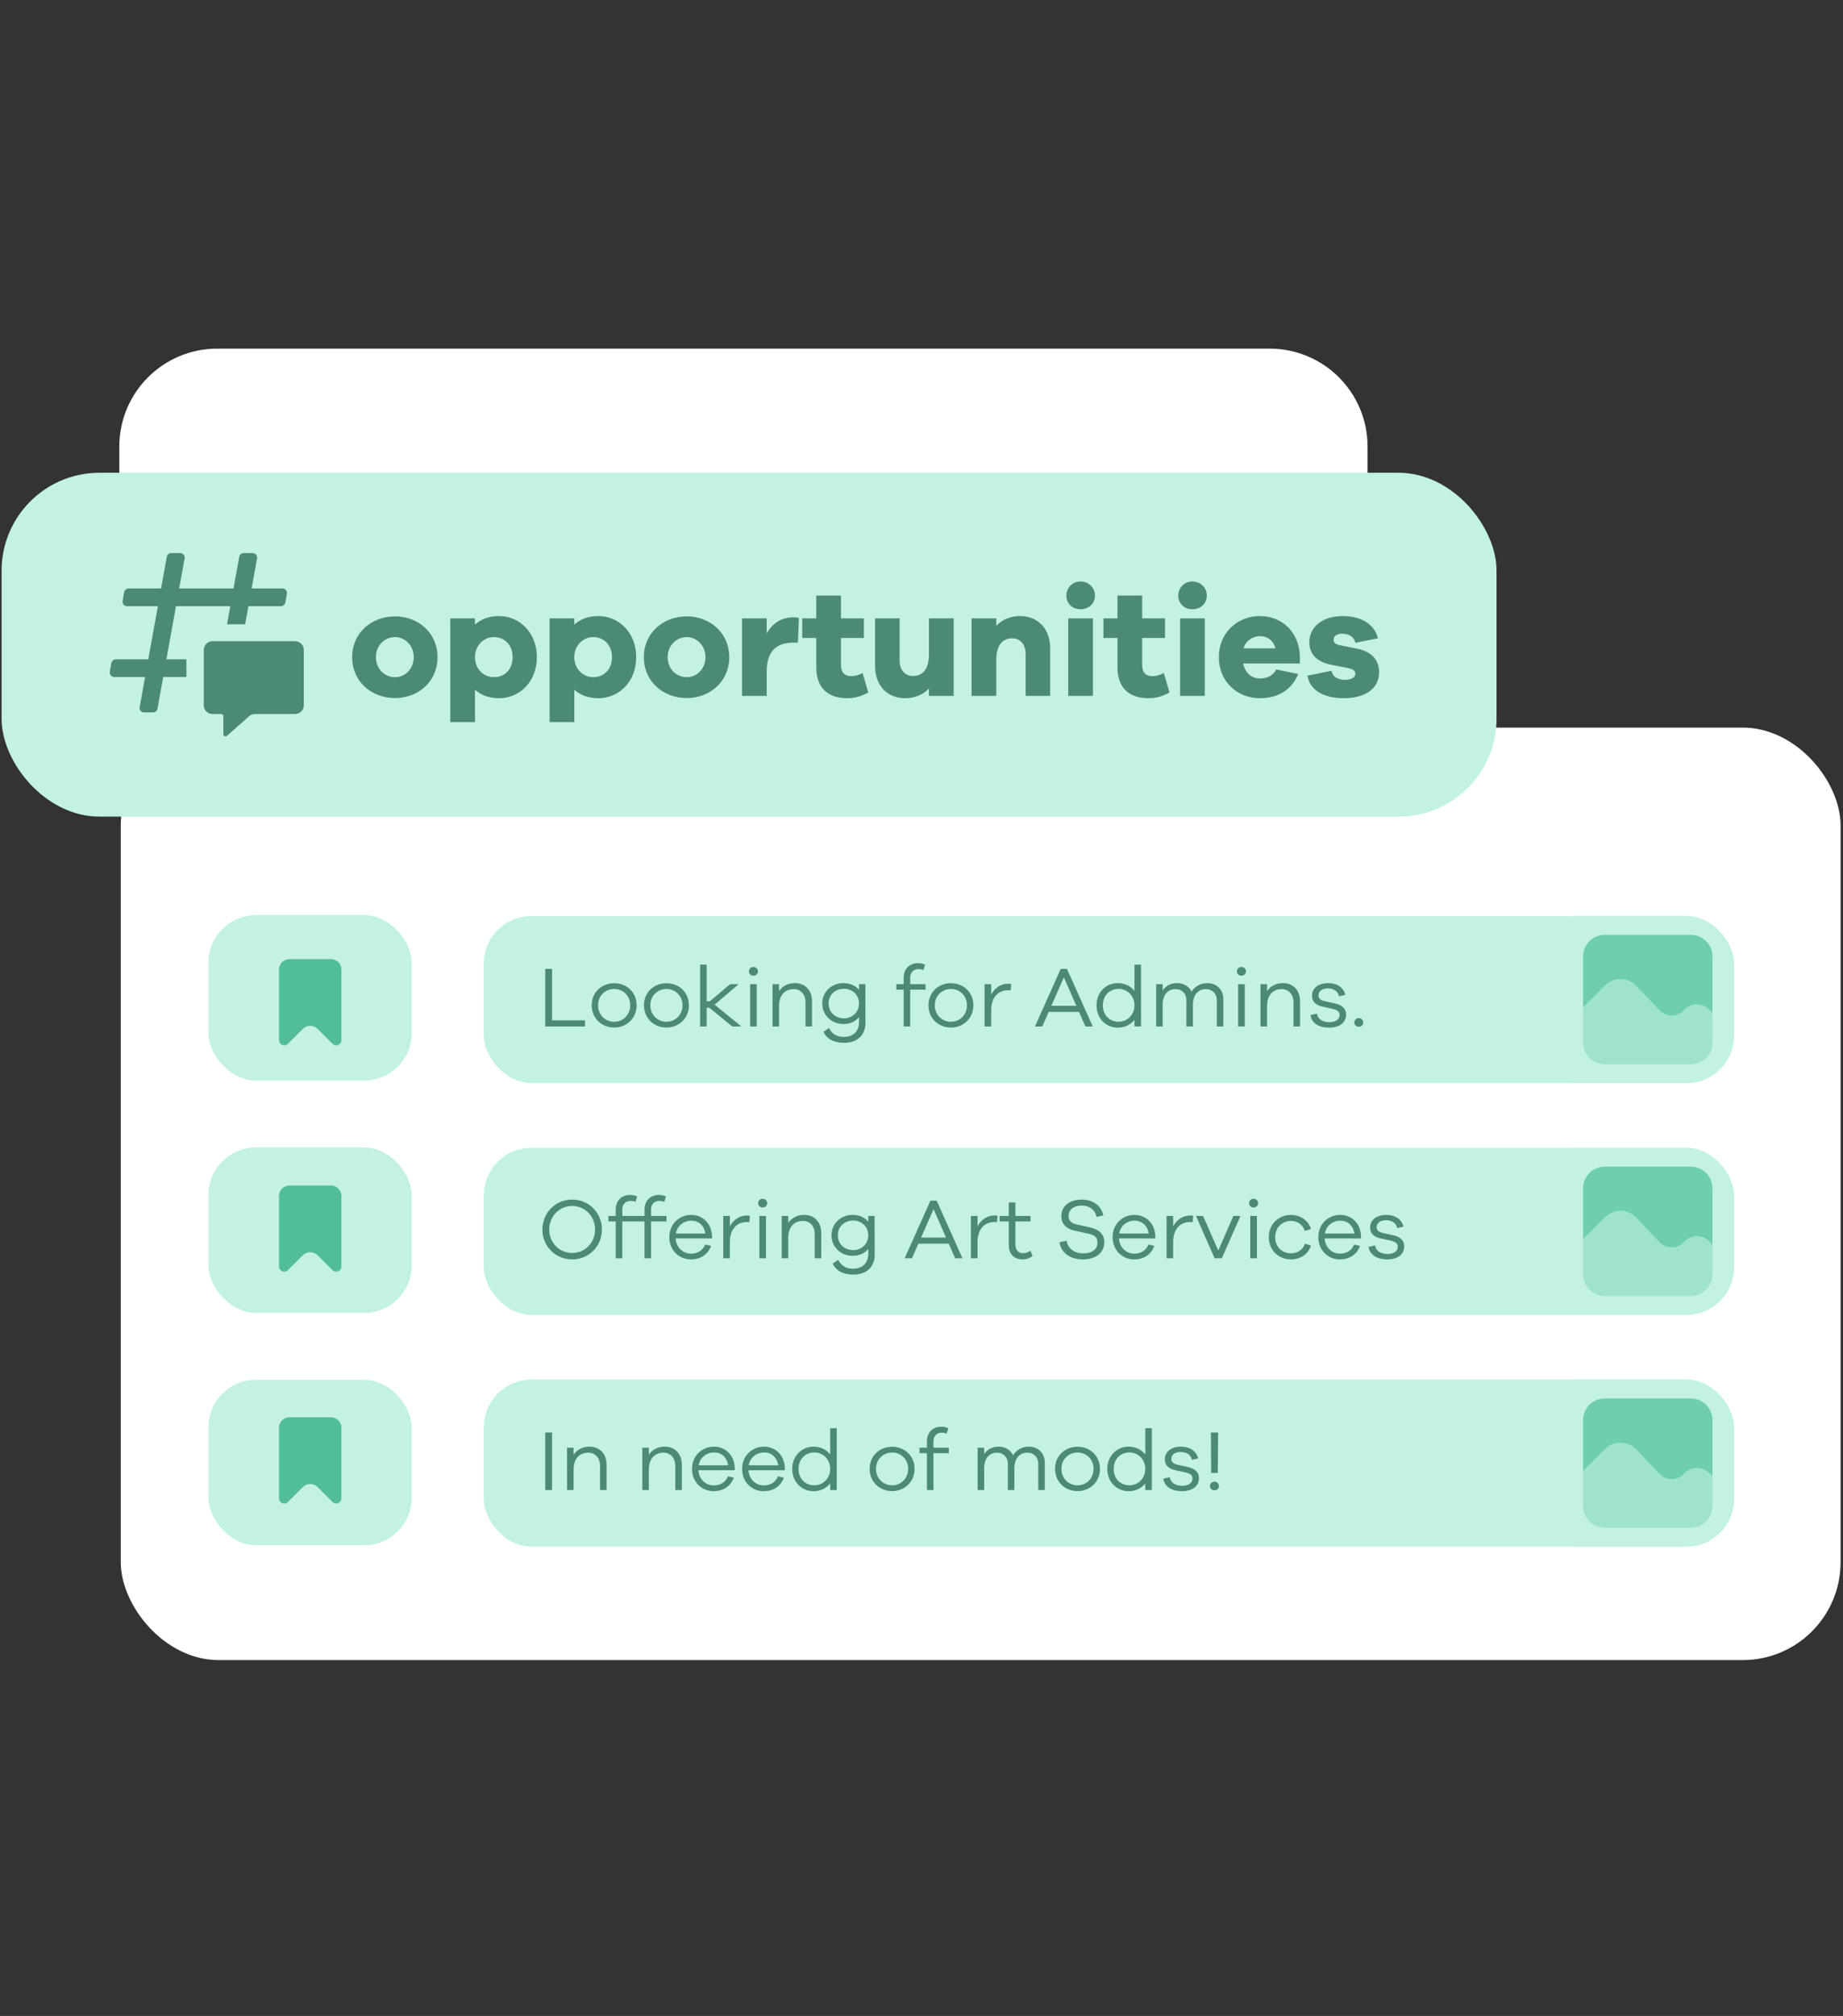 <svg width="342" height="374" viewBox="0 0 342 374" fill="none" xmlns="http://www.w3.org/2000/svg">
<rect x="0" y="0" width="342" height="374" fill="#333333" stroke="none"/>
<rect x="22.412" y="134.984" width="319.14" height="172.999" rx="18.169" fill="white"/>
<path d="M22.141 82.849C22.141 72.814 30.275 64.68 40.309 64.68H235.607C245.642 64.68 253.776 72.814 253.776 82.849V92.563C253.776 102.598 245.642 110.732 235.607 110.732H40.309C30.275 110.732 22.141 102.598 22.141 92.563V82.849Z" fill="white"/>
<rect x="38.672" y="169.773" width="37.731" height="30.702" rx="8.856" fill="#C3F2E1"/>
<rect x="38.672" y="212.875" width="37.731" height="30.702" rx="8.856" fill="#C3F2E1"/>
<rect x="38.672" y="255.977" width="37.731" height="30.702" rx="8.856" fill="#C3F2E1"/>
<path d="M51.776 221.869C51.776 220.803 52.64 219.939 53.706 219.939H61.422C62.487 219.939 63.351 220.803 63.351 221.869V234.973C63.351 235.832 62.312 236.263 61.705 235.655L58.928 232.878C58.175 232.125 56.953 232.125 56.2 232.878L53.423 235.655C52.815 236.263 51.776 235.832 51.776 234.973V221.869Z" fill="#52BE97"/>
<path d="M51.776 179.869C51.776 178.803 52.64 177.939 53.706 177.939H61.422C62.487 177.939 63.351 178.803 63.351 179.869V192.973C63.351 193.832 62.312 194.263 61.705 193.655L58.928 190.878C58.175 190.125 56.953 190.125 56.2 190.878L53.423 193.655C52.815 194.263 51.776 193.832 51.776 192.973V179.869Z" fill="#52BE97"/>
<path d="M50.375 115.209L49.669 119.14H45.752L46.458 115.209L34.699 115.209L32.623 126.769H36.951V130.622H31.936L30.689 137.534C30.605 137.994 30.199 138.329 29.724 138.329H27.795C27.186 138.329 26.724 137.788 26.831 137.197L28.018 130.622H21.347C20.738 130.622 20.277 130.082 20.382 129.493L20.725 127.566C20.807 127.105 21.214 126.769 21.69 126.769H28.703L30.78 115.209H24.109C23.501 115.209 23.04 114.669 23.145 114.079L23.487 112.153C23.569 111.692 23.976 111.355 24.452 111.355H31.466L32.713 104.443C32.796 103.984 33.203 103.648 33.678 103.648H35.606C36.216 103.648 36.677 104.19 36.571 104.78L35.384 111.355L47.142 111.356L48.39 104.444C48.473 103.984 48.879 103.649 49.354 103.649H51.283C51.892 103.649 52.354 104.19 52.247 104.781L51.06 111.356H57.731C58.34 111.356 58.801 111.896 58.696 112.485L58.353 114.412C58.271 114.873 57.864 115.209 57.388 115.209H50.375Z" fill="white"/>
<path d="M42.599 122.839C41.56 122.839 40.718 123.668 40.718 124.689V136.83C40.718 137.851 41.56 138.679 42.599 138.679H44.479C44.739 138.679 44.949 138.886 44.949 139.142V143.069C44.949 143.47 45.432 143.681 45.735 143.412L50.525 139.157C50.87 138.849 51.32 138.679 51.786 138.679H60.466C61.505 138.679 62.347 137.851 62.347 136.83V124.689C62.347 123.668 61.505 122.839 60.466 122.839H42.599Z" fill="white"/>
<rect x="0.293" y="87.707" width="277.414" height="63.797" rx="18.169" fill="#C3F2E1"/>
<path d="M46.101 112.461L45.495 115.811H42.136L42.741 112.461L32.658 112.46L30.877 122.315H34.589V125.6H30.288L29.218 131.492C29.147 131.884 28.799 132.169 28.391 132.169H26.737C26.215 132.169 25.819 131.708 25.91 131.205L26.928 125.6H21.207C20.686 125.6 20.29 125.139 20.38 124.637L20.674 122.994C20.744 122.602 21.093 122.315 21.502 122.315H27.516L29.297 112.46H23.576C23.055 112.46 22.659 112 22.749 111.497L23.043 109.855C23.113 109.462 23.462 109.175 23.87 109.175H29.885L30.955 103.283C31.026 102.891 31.375 102.605 31.782 102.605H33.436C33.958 102.605 34.354 103.067 34.263 103.57L33.245 109.175L43.328 109.176L44.398 103.284C44.469 102.892 44.818 102.606 45.225 102.606H46.879C47.402 102.606 47.798 103.068 47.706 103.571L46.689 109.176H52.409C52.931 109.176 53.327 109.636 53.237 110.138L52.943 111.781C52.872 112.174 52.523 112.461 52.115 112.461H46.101Z" fill="#4B8A74"/>
<path d="M39.432 118.965C38.541 118.965 37.819 119.671 37.819 120.542V130.892C37.819 131.762 38.541 132.468 39.432 132.468H41.045C41.268 132.468 41.448 132.645 41.448 132.862V136.21C41.448 136.552 41.862 136.732 42.122 136.503L46.229 132.875C46.526 132.613 46.911 132.468 47.311 132.468H54.754C55.645 132.468 56.367 131.762 56.367 130.892V120.542C56.367 119.671 55.645 118.965 54.754 118.965H39.432Z" fill="#4B8A74"/>
<path d="M73.313 114.353C77.581 114.353 81.191 117.389 81.191 121.915C81.191 126.47 77.581 129.507 73.313 129.507C68.958 129.507 65.349 126.47 65.349 121.915C65.349 117.389 68.958 114.353 73.313 114.353ZM73.313 125.639C75.089 125.639 76.779 124.178 76.779 121.915C76.779 119.681 75.089 118.191 73.313 118.191C71.451 118.191 69.76 119.681 69.76 121.915C69.76 124.178 71.451 125.639 73.313 125.639ZM92.607 114.295C96.417 114.295 99.626 117.389 99.626 121.915C99.626 126.47 96.417 129.535 92.607 129.535C90.745 129.535 89.256 128.962 88.138 127.96V133.975H83.555V114.725H88.138V115.871C89.256 114.868 90.745 114.295 92.607 114.295ZM91.662 125.639C93.667 125.639 95.128 124.15 95.128 121.915C95.128 119.709 93.667 118.191 91.662 118.191C89.8 118.191 88.138 119.709 88.138 121.915C88.138 124.15 89.8 125.639 91.662 125.639ZM111.043 114.295C114.853 114.295 118.061 117.389 118.061 121.915C118.061 126.47 114.853 129.535 111.043 129.535C109.181 129.535 107.691 128.962 106.574 127.96V133.975H101.991V114.725H106.574V115.871C107.691 114.868 109.181 114.295 111.043 114.295ZM110.097 125.639C112.103 125.639 113.564 124.15 113.564 121.915C113.564 119.709 112.103 118.191 110.097 118.191C108.235 118.191 106.574 119.709 106.574 121.915C106.574 124.15 108.235 125.639 110.097 125.639ZM127.444 114.353C131.713 114.353 135.322 117.389 135.322 121.915C135.322 126.47 131.713 129.507 127.444 129.507C123.09 129.507 119.481 126.47 119.481 121.915C119.481 117.389 123.09 114.353 127.444 114.353ZM127.444 125.639C129.221 125.639 130.911 124.178 130.911 121.915C130.911 119.681 129.221 118.191 127.444 118.191C125.582 118.191 123.892 119.681 123.892 121.915C123.892 124.178 125.582 125.639 127.444 125.639ZM147.226 114.524C147.627 114.524 147.913 114.553 148.257 114.639L148.057 119.222H147.226C144.018 119.222 142.27 120.884 142.27 124.608V129.105H137.687V114.725H142.27V117.475C143.301 115.756 144.877 114.524 147.226 114.524ZM160.068 124.866L161.128 128.475C160.011 129.077 158.836 129.535 157.203 129.535C153.622 129.535 151.474 127.587 151.474 123.806V118.363H148.867V114.725H151.474V110.485H156.057V114.725H160.297V118.363H156.057V123.348C156.057 124.837 156.774 125.439 157.977 125.439C158.607 125.439 159.466 125.21 160.068 124.866ZM176.965 114.725V129.105H172.382V127.73C171.293 128.876 169.775 129.535 167.97 129.535C164.618 129.535 162.384 127.158 162.384 123.548V114.725H166.939V122.574C166.939 124.264 167.941 125.41 169.402 125.41C171.207 125.41 172.382 124.178 172.382 121.4V114.725H176.965ZM189.288 114.295C192.639 114.295 194.874 116.673 194.874 120.282V129.105H190.319V121.256C190.319 119.566 189.316 118.42 187.855 118.42C186.051 118.42 184.876 119.652 184.876 122.431V129.105H180.293V114.725H184.876V116.1C185.965 114.954 187.483 114.295 189.288 114.295ZM200.522 107.878C202.069 107.878 203.186 109.082 203.186 110.485C203.186 111.946 202.069 113.035 200.522 113.035C198.975 113.035 197.886 111.946 197.886 110.485C197.886 109.082 198.975 107.878 200.522 107.878ZM202.814 129.105H198.23V114.725H202.814V129.105ZM215.962 124.866L217.022 128.475C215.905 129.077 214.73 129.535 213.097 129.535C209.517 129.535 207.368 127.587 207.368 123.806V118.363H204.761V114.725H207.368V110.485H211.952V114.725H216.191V118.363H211.952V123.348C211.952 124.837 212.668 125.439 213.871 125.439C214.501 125.439 215.36 125.21 215.962 124.866ZM221.279 107.878C222.826 107.878 223.943 109.082 223.943 110.485C223.943 111.946 222.826 113.035 221.279 113.035C219.732 113.035 218.644 111.946 218.644 110.485C218.644 109.082 219.732 107.878 221.279 107.878ZM223.571 129.105H218.988V114.725H223.571V129.105ZM241.217 121.915V123.09H230.675C231.048 124.808 232.222 125.868 233.769 125.868C234.829 125.868 236.061 125.611 236.834 124.207L240.902 125.038C239.67 128.074 237.063 129.535 233.769 129.535C229.615 129.535 226.178 126.47 226.178 121.915C226.178 117.389 229.615 114.295 233.798 114.295C237.865 114.295 241.131 117.217 241.217 121.915ZM233.798 118.019C232.509 118.019 231.191 118.821 230.761 120.282H236.691C236.261 118.735 235.115 118.019 233.798 118.019ZM242.626 125.353L247.095 124.436C247.296 125.668 248.413 126.126 249.645 126.126C250.848 126.126 251.507 125.611 251.507 124.98C251.507 124.493 251.134 124.121 250.074 123.92L247.153 123.348C244.488 122.861 242.97 121.428 242.97 119.165C242.97 116.215 245.52 114.295 249.158 114.295C252.739 114.295 255.116 115.928 255.689 118.42L251.507 119.251C251.364 118.363 250.504 117.561 249.1 117.561C247.869 117.561 247.468 118.163 247.468 118.678C247.468 119.079 247.639 119.48 248.556 119.681L251.936 120.368C254.658 120.941 255.918 122.574 255.918 124.694C255.918 127.874 253.168 129.535 249.387 129.535C246.007 129.535 243.113 128.303 242.626 125.353Z" fill="#4B8A74"/>
<rect x="89.776" y="255.939" width="232" height="31" rx="8.856" fill="#C3F2E1"/>
<path d="M102.439 276.439H101.179V265.759H102.439V276.439ZM109.403 268.389C111.3 268.389 112.56 269.744 112.56 271.737V276.439H111.348V271.96C111.348 270.493 110.471 269.505 109.164 269.505C107.522 269.505 106.438 270.621 106.438 272.661V276.439H105.227V268.58H106.438V269.888C107.076 268.931 108.08 268.389 109.403 268.389ZM123.368 268.389C125.265 268.389 126.524 269.744 126.524 271.737V276.439H125.312V271.96C125.312 270.493 124.436 269.505 123.128 269.505C121.487 269.505 120.403 270.621 120.403 272.661V276.439H119.191V268.58H120.403V269.888C121.04 268.931 122.044 268.389 123.368 268.389ZM136.344 272.311V272.757H129.601C129.713 274.527 131.052 275.579 132.407 275.579C133.523 275.579 134.527 275.148 135.085 273.889L136.169 274.144C135.547 275.786 134.176 276.647 132.407 276.647C130.318 276.647 128.421 275.037 128.421 272.534C128.421 270.015 130.318 268.389 132.486 268.389C134.607 268.389 136.264 269.967 136.344 272.311ZM132.486 269.457C131.211 269.457 129.888 270.302 129.649 271.848H135.117C134.893 270.302 133.794 269.457 132.486 269.457ZM145.638 272.311V272.757H138.895C139.006 274.527 140.346 275.579 141.701 275.579C142.816 275.579 143.821 275.148 144.379 273.889L145.463 274.144C144.841 275.786 143.47 276.647 141.701 276.647C139.612 276.647 137.715 275.037 137.715 272.534C137.715 270.015 139.612 268.389 141.78 268.389C143.9 268.389 145.558 269.967 145.638 272.311ZM141.78 269.457C140.505 269.457 139.182 270.302 138.943 271.848H144.411C144.187 270.302 143.087 269.457 141.78 269.457ZM155.267 264.962V276.439H154.055V275.196C153.354 276.121 152.238 276.647 150.931 276.647C148.842 276.647 147.009 275.005 147.009 272.518C147.009 270.031 148.842 268.389 150.931 268.389C152.238 268.389 153.354 268.915 154.055 269.84V264.962H155.267ZM151.122 275.563C152.605 275.563 154.055 274.383 154.055 272.518C154.055 270.637 152.605 269.457 151.122 269.457C149.496 269.457 148.189 270.637 148.189 272.518C148.189 274.383 149.496 275.563 151.122 275.563ZM165.555 268.405C167.866 268.405 169.715 270.095 169.715 272.502C169.715 274.909 167.866 276.631 165.555 276.631C163.211 276.631 161.378 274.909 161.378 272.502C161.378 270.095 163.211 268.405 165.555 268.405ZM165.555 275.563C167.165 275.563 168.52 274.319 168.52 272.502C168.52 270.701 167.165 269.473 165.555 269.473C163.929 269.473 162.558 270.701 162.558 272.502C162.558 274.319 163.929 275.563 165.555 275.563ZM176.068 269.601H173.215V276.439H172.003V269.601H170.632V268.58H172.003V267.417C172.003 265.759 173.055 264.691 174.697 264.691C175.16 264.691 175.59 264.786 175.973 264.978L175.67 265.966C175.383 265.854 175.064 265.791 174.777 265.791C173.82 265.791 173.215 266.412 173.215 267.417V268.58H176.068V269.601ZM190.948 268.389C192.606 268.389 193.881 269.569 193.881 271.354V276.439H192.669V271.561C192.669 270.318 191.825 269.505 190.645 269.505C189.194 269.505 188.238 270.573 188.238 272.422V276.439H187.026V271.561C187.026 270.318 186.181 269.505 185.018 269.505C183.567 269.505 182.626 270.573 182.626 272.422V276.439H181.415V268.58H182.626V269.776C183.184 268.915 184.077 268.389 185.305 268.389C186.516 268.389 187.52 268.979 187.983 269.983C188.588 269.011 189.609 268.389 190.948 268.389ZM199.959 268.405C202.271 268.405 204.12 270.095 204.12 272.502C204.12 274.909 202.271 276.631 199.959 276.631C197.616 276.631 195.783 274.909 195.783 272.502C195.783 270.095 197.616 268.405 199.959 268.405ZM199.959 275.563C201.569 275.563 202.924 274.319 202.924 272.502C202.924 270.701 201.569 269.473 199.959 269.473C198.333 269.473 196.962 270.701 196.962 272.502C196.962 274.319 198.333 275.563 199.959 275.563ZM213.739 264.962V276.439H212.527V275.196C211.826 276.121 210.71 276.647 209.403 276.647C207.314 276.647 205.481 275.005 205.481 272.518C205.481 270.031 207.314 268.389 209.403 268.389C210.71 268.389 211.826 268.915 212.527 269.84V264.962H213.739ZM209.594 275.563C211.077 275.563 212.527 274.383 212.527 272.518C212.527 270.637 211.077 269.457 209.594 269.457C207.968 269.457 206.661 270.637 206.661 272.518C206.661 274.383 207.968 275.563 209.594 275.563ZM215.882 274.319L217.093 274.048C217.205 275.084 218.161 275.642 219.405 275.642C220.536 275.642 221.286 275.116 221.286 274.303C221.286 273.65 220.791 273.347 219.994 273.171L218.193 272.773C216.886 272.502 216.153 271.848 216.153 270.764C216.153 269.346 217.332 268.389 219.134 268.389C220.903 268.389 222.051 269.298 222.338 270.573L221.174 270.828C221.015 269.967 220.265 269.377 219.102 269.377C217.986 269.377 217.364 269.919 217.364 270.669C217.364 271.29 217.794 271.577 218.56 271.753L220.457 272.167C221.604 272.422 222.481 273.028 222.481 274.224C222.481 275.77 221.19 276.647 219.309 276.647C217.508 276.647 216.073 275.85 215.882 274.319ZM226.034 265.759V266.253L225.986 273.267H224.743L224.711 266.253V265.759H226.034ZM225.364 274.877C225.843 274.877 226.193 275.26 226.193 275.69C226.193 276.137 225.843 276.487 225.364 276.487C224.886 276.487 224.535 276.137 224.535 275.69C224.535 275.26 224.886 274.877 225.364 274.877Z" fill="#4B8A74"/>
<rect x="89.776" y="212.939" width="232" height="31" rx="8.856" fill="#C3F2E1"/>
<path d="M106.185 222.552C109.277 222.552 111.7 225.007 111.7 228.099C111.7 231.208 109.277 233.647 106.185 233.647C103.076 233.647 100.653 231.208 100.653 228.099C100.653 225.007 103.076 222.552 106.185 222.552ZM106.185 232.451C108.56 232.451 110.425 230.57 110.425 228.099C110.425 225.644 108.56 223.731 106.185 223.731C103.794 223.731 101.928 225.644 101.928 228.099C101.928 230.57 103.794 232.451 106.185 232.451ZM118.328 226.601H115.474V233.439H114.263V226.601H112.892V225.58H114.263V224.417C114.263 222.759 115.315 221.691 116.957 221.691C117.419 221.691 117.85 221.786 118.232 221.978L117.929 222.966C117.642 222.854 117.323 222.791 117.037 222.791C116.08 222.791 115.474 223.412 115.474 224.417V225.58H118.328V226.601ZM123.667 226.601H120.814V233.439H119.602V226.601H118.232V225.58H119.602V224.417C119.602 222.759 120.655 221.691 122.297 221.691C122.759 221.691 123.189 221.786 123.572 221.978L123.269 222.966C122.982 222.854 122.663 222.791 122.376 222.791C121.42 222.791 120.814 223.412 120.814 224.417V225.58H123.667V226.601ZM132.125 229.311V229.757H125.382C125.494 231.527 126.833 232.579 128.188 232.579C129.304 232.579 130.308 232.148 130.866 230.889L131.95 231.144C131.328 232.786 129.957 233.647 128.188 233.647C126.1 233.647 124.203 232.037 124.203 229.534C124.203 227.015 126.1 225.389 128.268 225.389C130.388 225.389 132.046 226.967 132.125 229.311ZM128.268 226.457C126.992 226.457 125.669 227.302 125.43 228.848H130.898C130.675 227.302 129.575 226.457 128.268 226.457ZM138.598 225.501C138.789 225.501 138.932 225.501 139.156 225.564L139.06 226.728C138.916 226.712 138.741 226.712 138.598 226.712C136.509 226.712 135.441 228.29 135.441 230.411V233.439H134.214V225.58H135.441V227.509C136.079 226.346 137.147 225.501 138.598 225.501ZM141.517 222.392C141.995 222.392 142.361 222.775 142.361 223.205C142.361 223.667 141.995 224.018 141.517 224.018C141.038 224.018 140.688 223.667 140.688 223.205C140.688 222.775 141.038 222.392 141.517 222.392ZM142.138 233.439H140.911V225.58H142.138V233.439ZM149.241 225.389C151.138 225.389 152.397 226.744 152.397 228.737V233.439H151.186V228.96C151.186 227.493 150.309 226.505 149.002 226.505C147.36 226.505 146.276 227.621 146.276 229.661V233.439H145.064V225.58H146.276V226.888C146.914 225.931 147.918 225.389 149.241 225.389ZM162.297 225.58L162.313 232.802C162.297 235.097 160.735 236.468 158.36 236.468C156.415 236.468 155.124 235.703 154.518 234.428L155.538 233.726C156.096 234.779 156.893 235.368 158.36 235.368C160.018 235.368 161.118 234.316 161.118 232.642V231.686C160.48 232.515 159.476 232.977 158.169 232.977C156.096 232.977 154.295 231.399 154.295 229.167C154.295 226.951 156.096 225.389 158.169 225.389C159.476 225.389 160.48 225.851 161.118 226.664V225.58H162.297ZM158.344 231.925C159.81 231.925 161.118 230.841 161.118 229.167C161.118 227.493 159.81 226.441 158.344 226.441C156.75 226.441 155.474 227.493 155.474 229.167C155.474 230.841 156.75 231.925 158.344 231.925ZM178.601 233.439H177.246L176.051 230.729H170.424L169.228 233.439H167.873L172.655 222.759H173.819L178.601 233.439ZM175.557 229.598L173.245 224.321L170.918 229.598H175.557ZM184.553 225.501C184.745 225.501 184.888 225.501 185.111 225.564L185.016 226.728C184.872 226.712 184.697 226.712 184.553 226.712C182.465 226.712 181.397 228.29 181.397 230.411V233.439H180.169V225.58H181.397V227.509C182.035 226.346 183.103 225.501 184.553 225.501ZM191.215 232.021L191.613 233.025C190.976 233.471 190.434 233.647 189.796 233.647C188.234 233.647 187.198 232.722 187.198 230.984V226.601H185.492V225.58H187.198V223.078H188.425V225.58H191.231V226.601H188.425V230.905C188.425 231.925 188.999 232.499 189.876 232.499C190.322 232.499 190.816 232.308 191.215 232.021ZM200.74 222.552C202.876 222.552 204.374 223.731 204.741 225.485L203.482 225.772C203.243 224.48 202.175 223.652 200.708 223.652C199.273 223.652 198.285 224.433 198.285 225.58C198.285 226.537 198.891 226.967 199.895 227.175L202.222 227.701C203.705 228.019 204.916 228.769 204.916 230.474C204.916 232.419 203.338 233.647 200.947 233.647C198.683 233.647 196.866 232.483 196.611 230.458L197.934 230.187C198.173 231.686 199.401 232.531 201.059 232.531C202.685 232.531 203.657 231.718 203.657 230.538C203.657 229.534 203.115 229.135 201.919 228.864L199.512 228.338C198.141 228.035 196.946 227.318 196.946 225.612C196.946 223.779 198.46 222.552 200.74 222.552ZM214.385 229.311V229.757H207.642C207.753 231.527 209.092 232.579 210.447 232.579C211.563 232.579 212.567 232.148 213.125 230.889L214.209 231.144C213.588 232.786 212.217 233.647 210.447 233.647C208.359 233.647 206.462 232.037 206.462 229.534C206.462 227.015 208.359 225.389 210.527 225.389C212.647 225.389 214.305 226.967 214.385 229.311ZM210.527 226.457C209.252 226.457 207.929 227.302 207.689 228.848H213.157C212.934 227.302 211.834 226.457 210.527 226.457ZM220.857 225.501C221.048 225.501 221.192 225.501 221.415 225.564L221.319 226.728C221.176 226.712 221.001 226.712 220.857 226.712C218.769 226.712 217.701 228.29 217.701 230.411V233.439H216.473V225.58H217.701V227.509C218.338 226.346 219.406 225.501 220.857 225.501ZM230.2 225.58L226.725 233.439H225.402L221.927 225.58H223.25L226.072 232.005L228.877 225.58H230.2ZM232.618 222.392C233.097 222.392 233.463 222.775 233.463 223.205C233.463 223.667 233.097 224.018 232.618 224.018C232.14 224.018 231.79 223.667 231.79 223.205C231.79 222.775 232.14 222.392 232.618 222.392ZM233.24 233.439H232.013V225.58H233.24V233.439ZM239.546 232.515C240.71 232.515 241.762 231.925 242.144 230.745L243.26 231.048C242.83 232.658 241.283 233.647 239.546 233.647C237.33 233.647 235.449 232.021 235.449 229.518C235.449 227.047 237.33 225.389 239.546 225.389C241.267 225.389 242.798 226.393 243.276 228.003L242.112 228.354C241.762 227.143 240.71 226.505 239.546 226.505C237.936 226.505 236.629 227.717 236.629 229.518C236.629 231.351 237.936 232.515 239.546 232.515ZM252.557 229.311V229.757H245.813C245.925 231.527 247.264 232.579 248.619 232.579C249.735 232.579 250.739 232.148 251.297 230.889L252.381 231.144C251.76 232.786 250.389 233.647 248.619 233.647C246.531 233.647 244.634 232.037 244.634 229.534C244.634 227.015 246.531 225.389 248.699 225.389C250.819 225.389 252.477 226.967 252.557 229.311ZM248.699 226.457C247.424 226.457 246.1 227.302 245.861 228.848H251.329C251.106 227.302 250.006 226.457 248.699 226.457ZM253.976 231.319L255.187 231.048C255.299 232.084 256.255 232.642 257.499 232.642C258.63 232.642 259.38 232.116 259.38 231.303C259.38 230.65 258.885 230.347 258.088 230.171L256.287 229.773C254.98 229.502 254.247 228.848 254.247 227.764C254.247 226.346 255.426 225.389 257.228 225.389C258.997 225.389 260.145 226.298 260.432 227.573L259.268 227.828C259.109 226.967 258.359 226.377 257.196 226.377C256.08 226.377 255.458 226.919 255.458 227.669C255.458 228.29 255.888 228.577 256.654 228.753L258.551 229.167C259.698 229.422 260.575 230.028 260.575 231.224C260.575 232.77 259.284 233.647 257.403 233.647C255.602 233.647 254.167 232.85 253.976 231.319Z" fill="#4B8A74"/>
<rect x="89.776" y="169.939" width="232" height="31" rx="8.856" fill="#C3F2E1"/>
<path d="M108.56 189.292V190.439H101.179V179.759H102.439V189.292H108.56ZM113.979 182.405C116.291 182.405 118.14 184.095 118.14 186.502C118.14 188.909 116.291 190.631 113.979 190.631C111.636 190.631 109.802 188.909 109.802 186.502C109.802 184.095 111.636 182.405 113.979 182.405ZM113.979 189.563C115.589 189.563 116.944 188.319 116.944 186.502C116.944 184.701 115.589 183.473 113.979 183.473C112.353 183.473 110.982 184.701 110.982 186.502C110.982 188.319 112.353 189.563 113.979 189.563ZM123.678 182.405C125.989 182.405 127.838 184.095 127.838 186.502C127.838 188.909 125.989 190.631 123.678 190.631C121.334 190.631 119.501 188.909 119.501 186.502C119.501 184.095 121.334 182.405 123.678 182.405ZM123.678 189.563C125.288 189.563 126.643 188.319 126.643 186.502C126.643 184.701 125.288 183.473 123.678 183.473C122.052 183.473 120.681 184.701 120.681 186.502C120.681 188.319 122.052 189.563 123.678 189.563ZM137.585 190.439H135.895L131.655 186.964H131.129V190.439H129.917V178.962H131.129V185.769H131.718L135.497 182.58H137.075L132.611 186.39L137.585 190.439ZM139.804 179.392C140.282 179.392 140.649 179.775 140.649 180.205C140.649 180.667 140.282 181.018 139.804 181.018C139.326 181.018 138.975 180.667 138.975 180.205C138.975 179.775 139.326 179.392 139.804 179.392ZM140.426 190.439H139.198V182.58H140.426V190.439ZM147.529 182.389C149.426 182.389 150.685 183.744 150.685 185.737V190.439H149.473V185.96C149.473 184.493 148.597 183.505 147.289 183.505C145.648 183.505 144.563 184.621 144.563 186.661V190.439H143.352V182.58H144.563V183.888C145.201 182.931 146.205 182.389 147.529 182.389ZM160.585 182.58L160.601 189.802C160.585 192.097 159.023 193.468 156.647 193.468C154.703 193.468 153.411 192.703 152.806 191.428L153.826 190.726C154.384 191.779 155.181 192.368 156.647 192.368C158.305 192.368 159.405 191.316 159.405 189.642V188.686C158.768 189.515 157.763 189.977 156.456 189.977C154.384 189.977 152.582 188.399 152.582 186.167C152.582 183.951 154.384 182.389 156.456 182.389C157.763 182.389 158.768 182.851 159.405 183.664V182.58H160.585ZM156.631 188.925C158.098 188.925 159.405 187.841 159.405 186.167C159.405 184.493 158.098 183.441 156.631 183.441C155.037 183.441 153.762 184.493 153.762 186.167C153.762 187.841 155.037 188.925 156.631 188.925ZM171.756 183.601H168.902V190.439H167.691V183.601H166.32V182.58H167.691V181.417C167.691 179.759 168.743 178.691 170.385 178.691C170.847 178.691 171.278 178.786 171.66 178.978L171.357 179.966C171.07 179.854 170.752 179.791 170.465 179.791C169.508 179.791 168.902 180.412 168.902 181.417V182.58H171.756V183.601ZM176.468 182.405C178.779 182.405 180.628 184.095 180.628 186.502C180.628 188.909 178.779 190.631 176.468 190.631C174.124 190.631 172.291 188.909 172.291 186.502C172.291 184.095 174.124 182.405 176.468 182.405ZM176.468 189.563C178.078 189.563 179.433 188.319 179.433 186.502C179.433 184.701 178.078 183.473 176.468 183.473C174.842 183.473 173.471 184.701 173.471 186.502C173.471 188.319 174.842 189.563 176.468 189.563ZM187.091 182.501C187.282 182.501 187.426 182.501 187.649 182.564L187.553 183.728C187.41 183.712 187.234 183.712 187.091 183.712C185.003 183.712 183.934 185.29 183.934 187.411V190.439H182.707V182.58H183.934V184.509C184.572 183.346 185.64 182.501 187.091 182.501ZM202.778 190.439H201.423L200.227 187.729H194.6L193.405 190.439H192.05L196.832 179.759H197.996L202.778 190.439ZM199.733 186.598L197.422 181.321L195.094 186.598H199.733ZM211.731 178.962V190.439H210.519V189.196C209.818 190.121 208.702 190.647 207.395 190.647C205.306 190.647 203.473 189.005 203.473 186.518C203.473 184.031 205.306 182.389 207.395 182.389C208.702 182.389 209.818 182.915 210.519 183.84V178.962H211.731ZM207.586 189.563C209.068 189.563 210.519 188.383 210.519 186.518C210.519 184.637 209.068 183.457 207.586 183.457C205.96 183.457 204.653 184.637 204.653 186.518C204.653 188.383 205.96 189.563 207.586 189.563ZM224.076 182.389C225.734 182.389 227.009 183.569 227.009 185.354V190.439H225.797V185.561C225.797 184.318 224.952 183.505 223.773 183.505C222.322 183.505 221.366 184.573 221.366 186.422V190.439H220.154V185.561C220.154 184.318 219.309 183.505 218.146 183.505C216.695 183.505 215.754 184.573 215.754 186.422V190.439H214.543V182.58H215.754V183.776C216.312 182.915 217.205 182.389 218.432 182.389C219.644 182.389 220.648 182.979 221.111 183.983C221.716 183.011 222.737 182.389 224.076 182.389ZM230.361 179.392C230.839 179.392 231.206 179.775 231.206 180.205C231.206 180.667 230.839 181.018 230.361 181.018C229.883 181.018 229.532 180.667 229.532 180.205C229.532 179.775 229.883 179.392 230.361 179.392ZM230.983 190.439H229.755V182.58H230.983V190.439ZM238.086 182.389C239.983 182.389 241.242 183.744 241.242 185.737V190.439H240.03V185.96C240.03 184.493 239.154 183.505 237.846 183.505C236.205 183.505 235.121 184.621 235.121 186.661V190.439H233.909V182.58H235.121V183.888C235.758 182.931 236.762 182.389 238.086 182.389ZM243.187 188.319L244.399 188.048C244.51 189.084 245.467 189.642 246.71 189.642C247.842 189.642 248.591 189.116 248.591 188.303C248.591 187.65 248.097 187.347 247.3 187.171L245.499 186.773C244.191 186.502 243.458 185.848 243.458 184.764C243.458 183.346 244.638 182.389 246.439 182.389C248.209 182.389 249.356 183.298 249.643 184.573L248.48 184.828C248.32 183.967 247.571 183.377 246.407 183.377C245.291 183.377 244.67 183.919 244.67 184.669C244.67 185.29 245.1 185.577 245.865 185.753L247.762 186.167C248.91 186.422 249.787 187.028 249.787 188.224C249.787 189.77 248.496 190.647 246.615 190.647C244.813 190.647 243.378 189.85 243.187 188.319ZM252.144 188.877C252.622 188.877 252.973 189.26 252.973 189.69C252.973 190.137 252.622 190.487 252.144 190.487C251.666 190.487 251.315 190.137 251.315 189.69C251.315 189.26 251.666 188.877 252.144 188.877Z" fill="#4B8A74"/>
<rect x="283.776" y="255.939" width="38" height="31" rx="8.856" fill="#C3F2E1"/>
<path fill-rule="evenodd" clip-rule="evenodd" d="M317.776 263.439C317.776 261.23 315.986 259.439 313.776 259.439H297.776C295.567 259.439 293.776 261.23 293.776 263.439V272.939L297.874 268.841C299.465 267.251 302.054 267.284 303.603 268.915L307.93 273.47C309.195 274.801 311.327 274.773 312.555 273.407C313.763 272.066 315.848 272.011 317.124 273.287L317.776 273.939V263.439Z" fill="#6FCFAC"/>
<path d="M293.776 279.439C293.776 281.649 295.567 283.439 297.776 283.439H313.776C315.986 283.439 317.776 281.649 317.776 279.439V273.939L317.124 273.287C315.848 272.011 313.763 272.066 312.555 273.407C311.327 274.773 309.195 274.801 307.93 273.47L303.603 268.915C302.054 267.284 299.465 267.251 297.874 268.841L293.776 272.939V279.439Z" fill="#A0E3CB"/>
<rect x="283.776" y="212.939" width="38" height="31" rx="8.856" fill="#C3F2E1"/>
<path fill-rule="evenodd" clip-rule="evenodd" d="M317.776 220.439C317.776 218.23 315.986 216.439 313.776 216.439H297.776C295.567 216.439 293.776 218.23 293.776 220.439V229.939L297.874 225.841C299.465 224.251 302.054 224.284 303.603 225.915L307.93 230.47C309.195 231.801 311.327 231.773 312.555 230.407C313.763 229.066 315.848 229.011 317.124 230.287L317.776 230.939V220.439Z" fill="#6FCFAC"/>
<path d="M293.776 236.439C293.776 238.649 295.567 240.439 297.776 240.439H313.776C315.986 240.439 317.776 238.649 317.776 236.439V230.939L317.124 230.287C315.848 229.011 313.763 229.066 312.555 230.407C311.327 231.773 309.195 231.801 307.93 230.47L303.603 225.915C302.054 224.284 299.465 224.251 297.874 225.841L293.776 229.939V236.439Z" fill="#A0E3CB"/>
<rect x="283.776" y="169.939" width="38" height="31" rx="8.856" fill="#C3F2E1"/>
<path fill-rule="evenodd" clip-rule="evenodd" d="M317.776 177.439C317.776 175.23 315.986 173.439 313.776 173.439H297.776C295.567 173.439 293.776 175.23 293.776 177.439V186.939L297.874 182.841C299.465 181.251 302.054 181.284 303.603 182.915L307.93 187.47C309.195 188.801 311.327 188.773 312.555 187.407C313.763 186.066 315.848 186.011 317.124 187.287L317.776 187.939V177.439Z" fill="#6FCFAC"/>
<path d="M293.776 193.439C293.776 195.649 295.567 197.439 297.776 197.439H313.776C315.986 197.439 317.776 195.649 317.776 193.439V187.939L317.124 187.287C315.848 186.011 313.763 186.066 312.555 187.407C311.327 188.773 309.195 188.801 307.93 187.47L303.603 182.915C302.054 181.284 299.465 181.251 297.874 182.841L293.776 186.939V193.439Z" fill="#A0E3CB"/>
<path d="M51.776 264.869C51.776 263.803 52.64 262.939 53.706 262.939H61.422C62.487 262.939 63.351 263.803 63.351 264.869V277.973C63.351 278.832 62.312 279.263 61.705 278.655L58.928 275.878C58.175 275.125 56.953 275.125 56.2 275.878L53.423 278.655C52.815 279.263 51.776 278.832 51.776 277.973V264.869Z" fill="#52BE97"/>
</svg>
